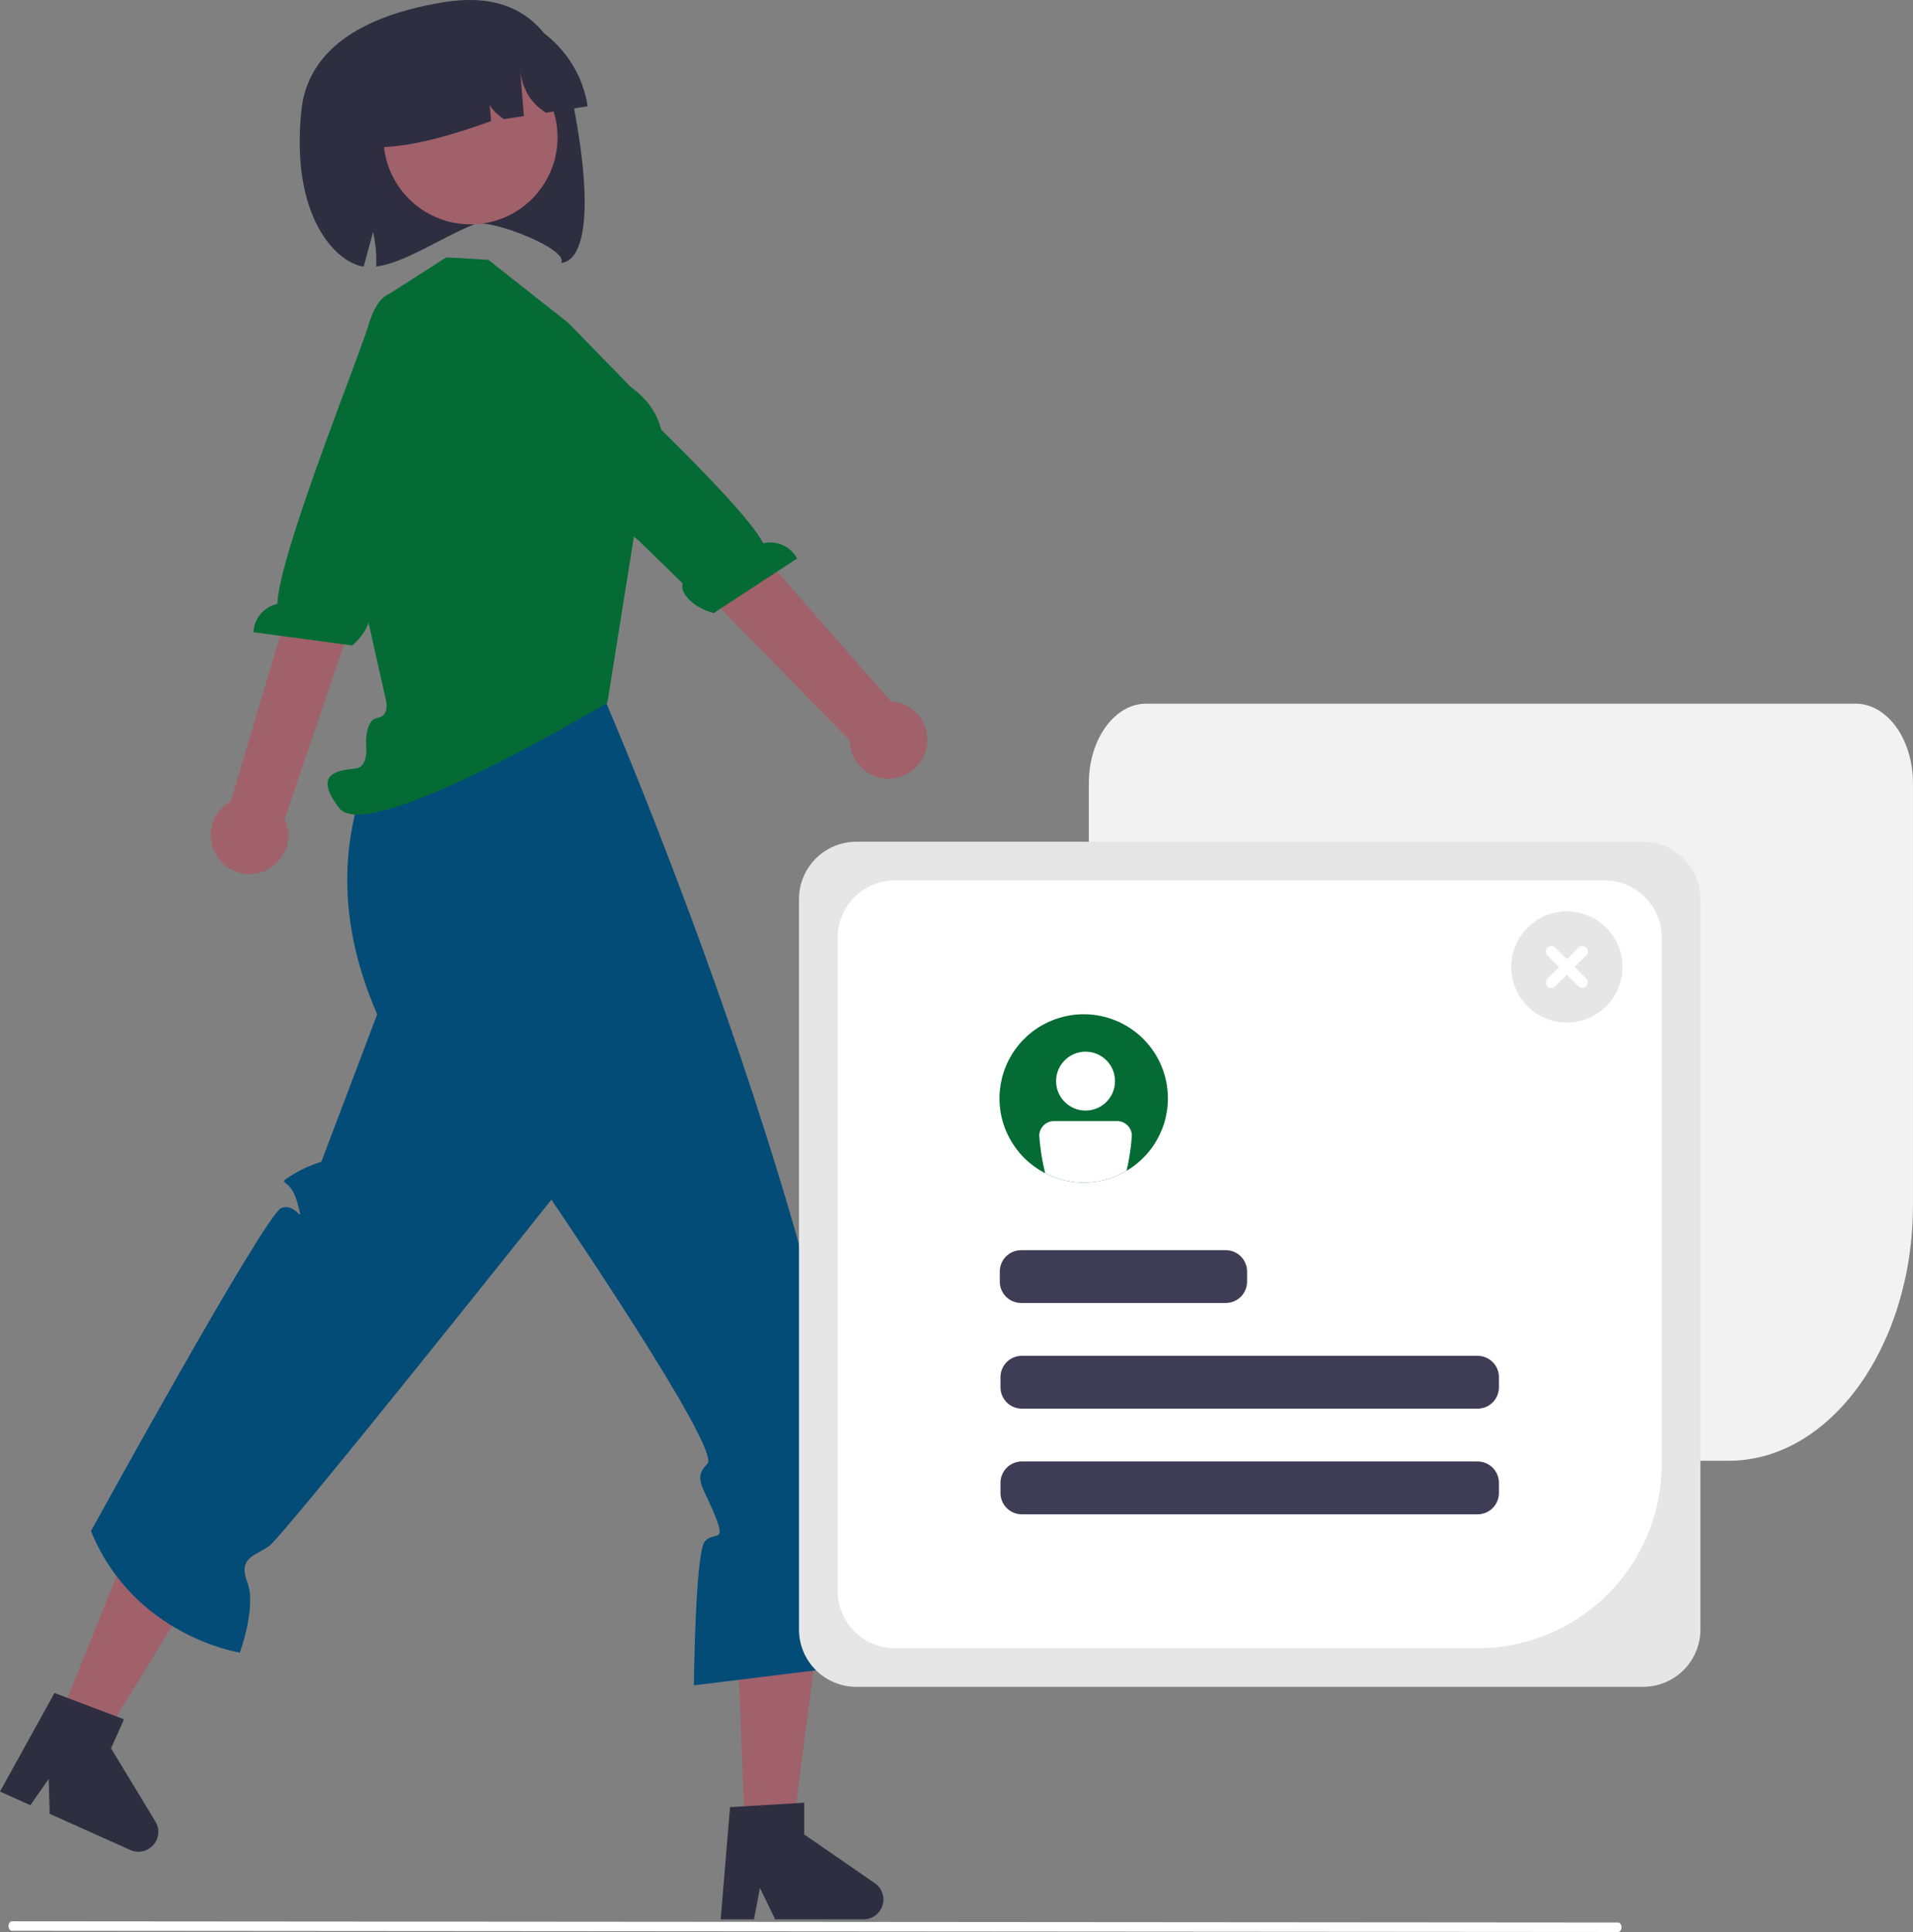 <svg viewBox="24.2 40.12 179.09 180.88" fill="none" xmlns="http://www.w3.org/2000/svg">
<rect x="24.2" y="40.12" width="179.09" height="180.88" fill="#808080" stroke="none"/>
<path d="M93.962 212.287H98.312L102.539 179.598H92.688L93.962 212.287Z" fill="#A0616A"></path>
<path d="M92.543 209.311L99.492 208.896V211.871L106.098 216.431C106.425 216.656 106.67 216.979 106.8 217.354C106.929 217.728 106.935 218.135 106.817 218.513C106.699 218.891 106.463 219.222 106.144 219.457C105.824 219.691 105.438 219.818 105.042 219.818H96.769L95.343 216.875L94.786 219.818H91.667L92.543 209.311Z" fill="#2F2E41"></path>
<path d="M29.378 201.92L33.346 203.7L50.596 175.604L41.609 171.574L29.378 201.92Z" fill="#A0616A"></path>
<path d="M29.303 198.623L35.812 201.088L34.593 203.802L38.752 210.664C38.958 211.003 39.05 211.399 39.014 211.794C38.978 212.188 38.818 212.561 38.555 212.858C38.292 213.155 37.942 213.36 37.554 213.444C37.166 213.527 36.762 213.485 36.4 213.323L28.853 209.938L28.758 206.67L27.044 209.127L24.198 207.851L29.303 198.623Z" fill="#2F2E41"></path>
<path d="M60.672 108.273L80.791 105.547C80.791 105.547 106.656 165.32 105.573 195.886L89.16 197.909C89.16 197.909 89.285 185.375 90.195 184.416C91.106 183.457 92.229 184.677 91.106 181.935C89.983 179.192 89.081 178.499 90.43 177.162C91.78 175.825 75.818 152.439 75.818 152.439C75.818 152.439 50.703 184.005 49.355 184.903C48.007 185.801 46.475 185.999 47.353 188.257C48.231 190.515 46.658 194.842 46.658 194.842C46.658 194.842 36.76 193.342 32.717 183.465C32.717 183.465 49.068 153.7 50.552 153.206C52.036 152.712 52.71 155.181 52.036 152.712C51.362 150.242 50.014 151.14 51.362 150.242C52.27 149.663 53.252 149.21 54.282 148.895L59.512 135.079C55.48 125.838 55.739 116.893 60.672 108.273Z" fill="#024C77"></path>
<path d="M60.48 92.455L61.218 99.299L60.783 108.274L80.677 105.912L82.546 92.455L80.165 92.478L60.48 92.455Z" fill="#FFB6B6"></path>
<path d="M77.401 70.35L69.914 64.443L65.984 64.215L60.152 67.948L58.724 75.228L55.347 83.425L60.301 105.547C60.301 105.547 60.765 107.135 59.548 107.325C58.33 107.516 58.476 109.856 58.476 109.856C58.476 109.856 58.724 111.884 57.542 112.063C56.36 112.241 53.208 112.241 55.966 115.785C58.724 119.329 81.065 105.898 81.065 105.898L83.71 89.311C83.71 89.311 89.856 81.063 83.237 76.34L77.401 70.35Z" fill="#046B34"></path>
<path d="M44.716 120.577C44.387 120.165 44.151 119.687 44.026 119.175C43.901 118.662 43.891 118.129 43.994 117.612C44.098 117.095 44.314 116.608 44.627 116.183C44.94 115.759 45.342 115.408 45.805 115.156L55.223 83.574L61.112 86.537L50.856 116.807C51.228 117.613 51.292 118.527 51.035 119.377C50.778 120.226 50.218 120.952 49.462 121.417C48.705 121.882 47.804 122.053 46.929 121.898C46.055 121.743 45.267 121.273 44.716 120.577Z" fill="#A0616A"></path>
<path d="M61.505 67.656C61.505 67.656 59.822 66.762 58.67 70.63C57.748 73.727 50.269 92.174 50.173 96.659C49.558 96.789 49.003 97.121 48.597 97.601C48.19 98.081 47.955 98.682 47.929 99.31L57.177 100.549C58.793 99.187 59.217 97.347 58.591 96.801L60.599 91.321L68.976 73.886L62.733 68.28L61.505 67.656Z" fill="#046B34"></path>
<path d="M110.919 110.195C111.039 109.682 111.044 109.148 110.935 108.633C110.826 108.117 110.605 107.631 110.288 107.21C109.97 106.789 109.564 106.442 109.099 106.195C108.633 105.947 108.118 105.805 107.592 105.778L85.988 81.123L81.405 86.587L103.753 109.449C103.765 110.337 104.103 111.189 104.703 111.844C105.302 112.499 106.121 112.911 107.004 113.003C107.888 113.095 108.774 112.86 109.496 112.342C110.217 111.825 110.724 111.061 110.919 110.195Z" fill="#A0616A"></path>
<path d="M72.88 69.733C72.88 69.733 74.011 68.2 76.724 71.19C78.895 73.584 93.622 86.985 95.649 90.987C96.261 90.839 96.904 90.898 97.478 91.155C98.052 91.412 98.525 91.853 98.82 92.408L91.018 97.521C88.971 96.991 87.793 95.516 88.121 94.753L83.939 90.68L68.84 78.579L72.043 70.827L72.88 69.733Z" fill="#046B34"></path>
<path d="M76.713 64.737C77.58 63.493 70.089 60.551 68.639 61.11C65.664 62.264 62.149 64.729 59.414 65.079C59.466 63.995 59.37 62.909 59.126 61.851C58.831 62.926 58.539 64.004 58.244 65.083C55.663 64.717 51.364 60.394 52.42 50.42C52.857 46.313 55.871 41.946 65.723 40.328C74.818 38.839 77.036 45.584 77.887 49.99C79.826 59.996 78.868 64.583 76.713 64.737Z" fill="#2F2E41"></path>
<path d="M68.246 61.125C72.747 61.125 76.395 57.479 76.395 52.981C76.395 48.484 72.747 44.838 68.246 44.838C63.745 44.838 60.097 48.484 60.097 52.981C60.097 57.479 63.745 61.125 68.246 61.125Z" fill="#A0616A"></path>
<path d="M79.215 50.075L75.311 50.672C73.59 49.594 72.934 47.995 72.852 46.116L73.245 50.987L71.379 51.272C70.161 50.46 69.617 49.581 69.945 48.615L70.174 51.456C65.2 53.247 60.38 54.567 56.31 53.573C56.1 52.202 56.163 50.803 56.494 49.456C56.825 48.11 57.419 46.841 58.241 45.724C59.063 44.606 60.097 43.661 61.284 42.943C62.472 42.224 63.789 41.747 65.161 41.537L67.17 41.231C68.543 41.021 69.942 41.084 71.29 41.415C72.638 41.746 73.907 42.339 75.026 43.16C76.144 43.982 77.09 45.015 77.809 46.202C78.528 47.388 79.005 48.704 79.215 50.075Z" fill="#2F2E41"></path>
<path d="M25.31 220.886L175.69 221C175.772 221 175.851 220.953 175.909 220.87C175.967 220.787 176 220.675 176 220.557C176 220.44 175.967 220.327 175.909 220.244C175.851 220.161 175.772 220.114 175.69 220.114L25.31 220C25.227 220 25.149 220.047 25.091 220.13C25.033 220.213 25 220.326 25 220.443C25 220.56 25.033 220.673 25.091 220.756C25.149 220.839 25.227 220.885 25.31 220.886Z" fill="white"></path>
<path d="M186.037 176.883H131.496C128.54 176.883 126.134 173.543 126.134 169.439V113.445C126.134 109.34 128.54 106 131.496 106H197.924C200.881 106 203.287 109.34 203.287 113.445V152.937C203.287 166.141 195.549 176.883 186.037 176.883Z" fill="#F2F2F2"></path>
<path d="M178.025 198.049H104.363C102.941 198.047 101.578 197.482 100.573 196.477C99.567 195.473 99.002 194.111 99 192.69V124.284C99.002 122.864 99.567 121.502 100.573 120.497C101.578 119.493 102.941 118.927 104.363 118.926H178.025C179.447 118.927 180.81 119.493 181.816 120.497C182.821 121.502 183.386 122.864 183.388 124.284V192.69C183.386 194.111 182.821 195.473 181.816 196.477C180.81 197.482 179.447 198.047 178.025 198.049Z" fill="#E6E6E6"></path>
<path d="M162.522 194.434H107.981C106.559 194.432 105.196 193.867 104.191 192.863C103.185 191.858 102.62 190.496 102.618 189.075V127.902C102.62 126.481 103.185 125.119 104.191 124.114C105.196 123.11 106.559 122.545 107.981 122.543H174.408C175.83 122.545 177.193 123.11 178.198 124.114C179.204 125.119 179.769 126.481 179.771 127.902V177.197C179.766 181.767 177.947 186.148 174.713 189.38C171.479 192.611 167.095 194.429 162.522 194.434Z" fill="white"></path>
<path d="M133.536 142.953C133.536 144.511 133.074 146.034 132.208 147.33C131.342 148.626 130.111 149.636 128.671 150.232C127.231 150.829 125.646 150.985 124.117 150.682C122.587 150.378 121.183 149.628 120.08 148.527C118.977 147.425 118.226 146.022 117.921 144.494C117.617 142.966 117.773 141.382 118.369 139.943C118.965 138.503 119.975 137.273 121.271 136.407C122.567 135.541 124.091 135.079 125.651 135.078C126.686 135.077 127.712 135.279 128.669 135.675C129.626 136.07 130.495 136.65 131.228 137.381C131.96 138.113 132.541 138.982 132.937 139.938C133.333 140.894 133.536 141.919 133.536 142.953Z" fill="#046B34"></path>
<path d="M138.95 157.164H119.796C118.693 157.164 117.799 158.058 117.799 159.16V160.114C117.799 161.217 118.693 162.11 119.796 162.11H138.95C140.053 162.11 140.948 161.217 140.948 160.114V159.16C140.948 158.058 140.053 157.164 138.95 157.164Z" fill="#3F3D56"></path>
<path d="M162.527 167.057H119.861C118.758 167.057 117.863 167.95 117.863 169.053V170.007C117.863 171.109 118.758 172.003 119.861 172.003H162.527C163.631 172.003 164.525 171.109 164.525 170.007V169.053C164.525 167.95 163.631 167.057 162.527 167.057Z" fill="#3F3D56"></path>
<path d="M162.527 176.949H119.861C118.758 176.949 117.863 177.843 117.863 178.945V179.899C117.863 181.002 118.758 181.896 119.861 181.896H162.527C163.631 181.896 164.525 181.002 164.525 179.899V178.945C164.525 177.843 163.631 176.949 162.527 176.949Z" fill="#3F3D56"></path>
<path d="M125.827 144.095C127.35 144.095 128.585 142.861 128.585 141.338C128.585 139.816 127.35 138.582 125.827 138.582C124.303 138.582 123.068 139.816 123.068 141.338C123.068 142.861 124.303 144.095 125.827 144.095Z" fill="white"></path>
<path d="M128.783 145.08H122.872C122.507 145.08 122.156 145.226 121.898 145.484C121.639 145.743 121.494 146.093 121.493 146.458C121.577 147.639 121.762 148.81 122.045 149.959C123.23 150.569 124.551 150.869 125.884 150.83C127.217 150.79 128.518 150.413 129.666 149.734C129.919 148.657 130.085 147.562 130.162 146.458C130.162 146.093 130.017 145.743 129.758 145.484C129.499 145.226 129.149 145.08 128.783 145.08Z" fill="white"></path>
<path d="M170.884 135.855C169.854 135.855 168.847 135.55 167.991 134.978C167.134 134.406 166.466 133.593 166.072 132.642C165.678 131.691 165.575 130.644 165.776 129.635C165.977 128.625 166.473 127.698 167.201 126.97C167.93 126.242 168.858 125.746 169.868 125.545C170.879 125.344 171.926 125.448 172.878 125.842C173.829 126.235 174.643 126.903 175.215 127.758C175.788 128.614 176.093 129.621 176.093 130.65C176.093 132.03 175.544 133.354 174.567 134.33C173.591 135.306 172.266 135.855 170.884 135.855Z" fill="#E6E6E6"></path>
<path d="M172.701 131.74L171.611 130.651L172.701 129.562C172.797 129.466 172.851 129.335 172.851 129.199C172.851 129.063 172.797 128.932 172.701 128.836C172.604 128.74 172.474 128.686 172.337 128.686C172.201 128.686 172.07 128.74 171.974 128.836L170.884 129.925L169.794 128.836C169.698 128.74 169.567 128.686 169.431 128.686C169.295 128.686 169.164 128.74 169.067 128.836C168.971 128.932 168.917 129.063 168.917 129.199C168.917 129.335 168.971 129.466 169.067 129.562L170.157 130.651L169.067 131.74C168.971 131.837 168.917 131.967 168.917 132.103C168.917 132.24 168.971 132.37 169.067 132.466C169.164 132.563 169.295 132.617 169.431 132.617C169.567 132.617 169.698 132.563 169.794 132.466L170.884 131.377L171.974 132.466C172.022 132.514 172.078 132.552 172.141 132.578C172.203 132.603 172.27 132.617 172.337 132.617C172.405 132.617 172.472 132.603 172.534 132.578C172.596 132.552 172.653 132.514 172.701 132.466C172.748 132.419 172.786 132.362 172.812 132.3C172.838 132.238 172.851 132.171 172.851 132.103C172.851 132.036 172.838 131.969 172.812 131.907C172.786 131.845 172.748 131.788 172.701 131.74Z" fill="white"></path>
</svg>